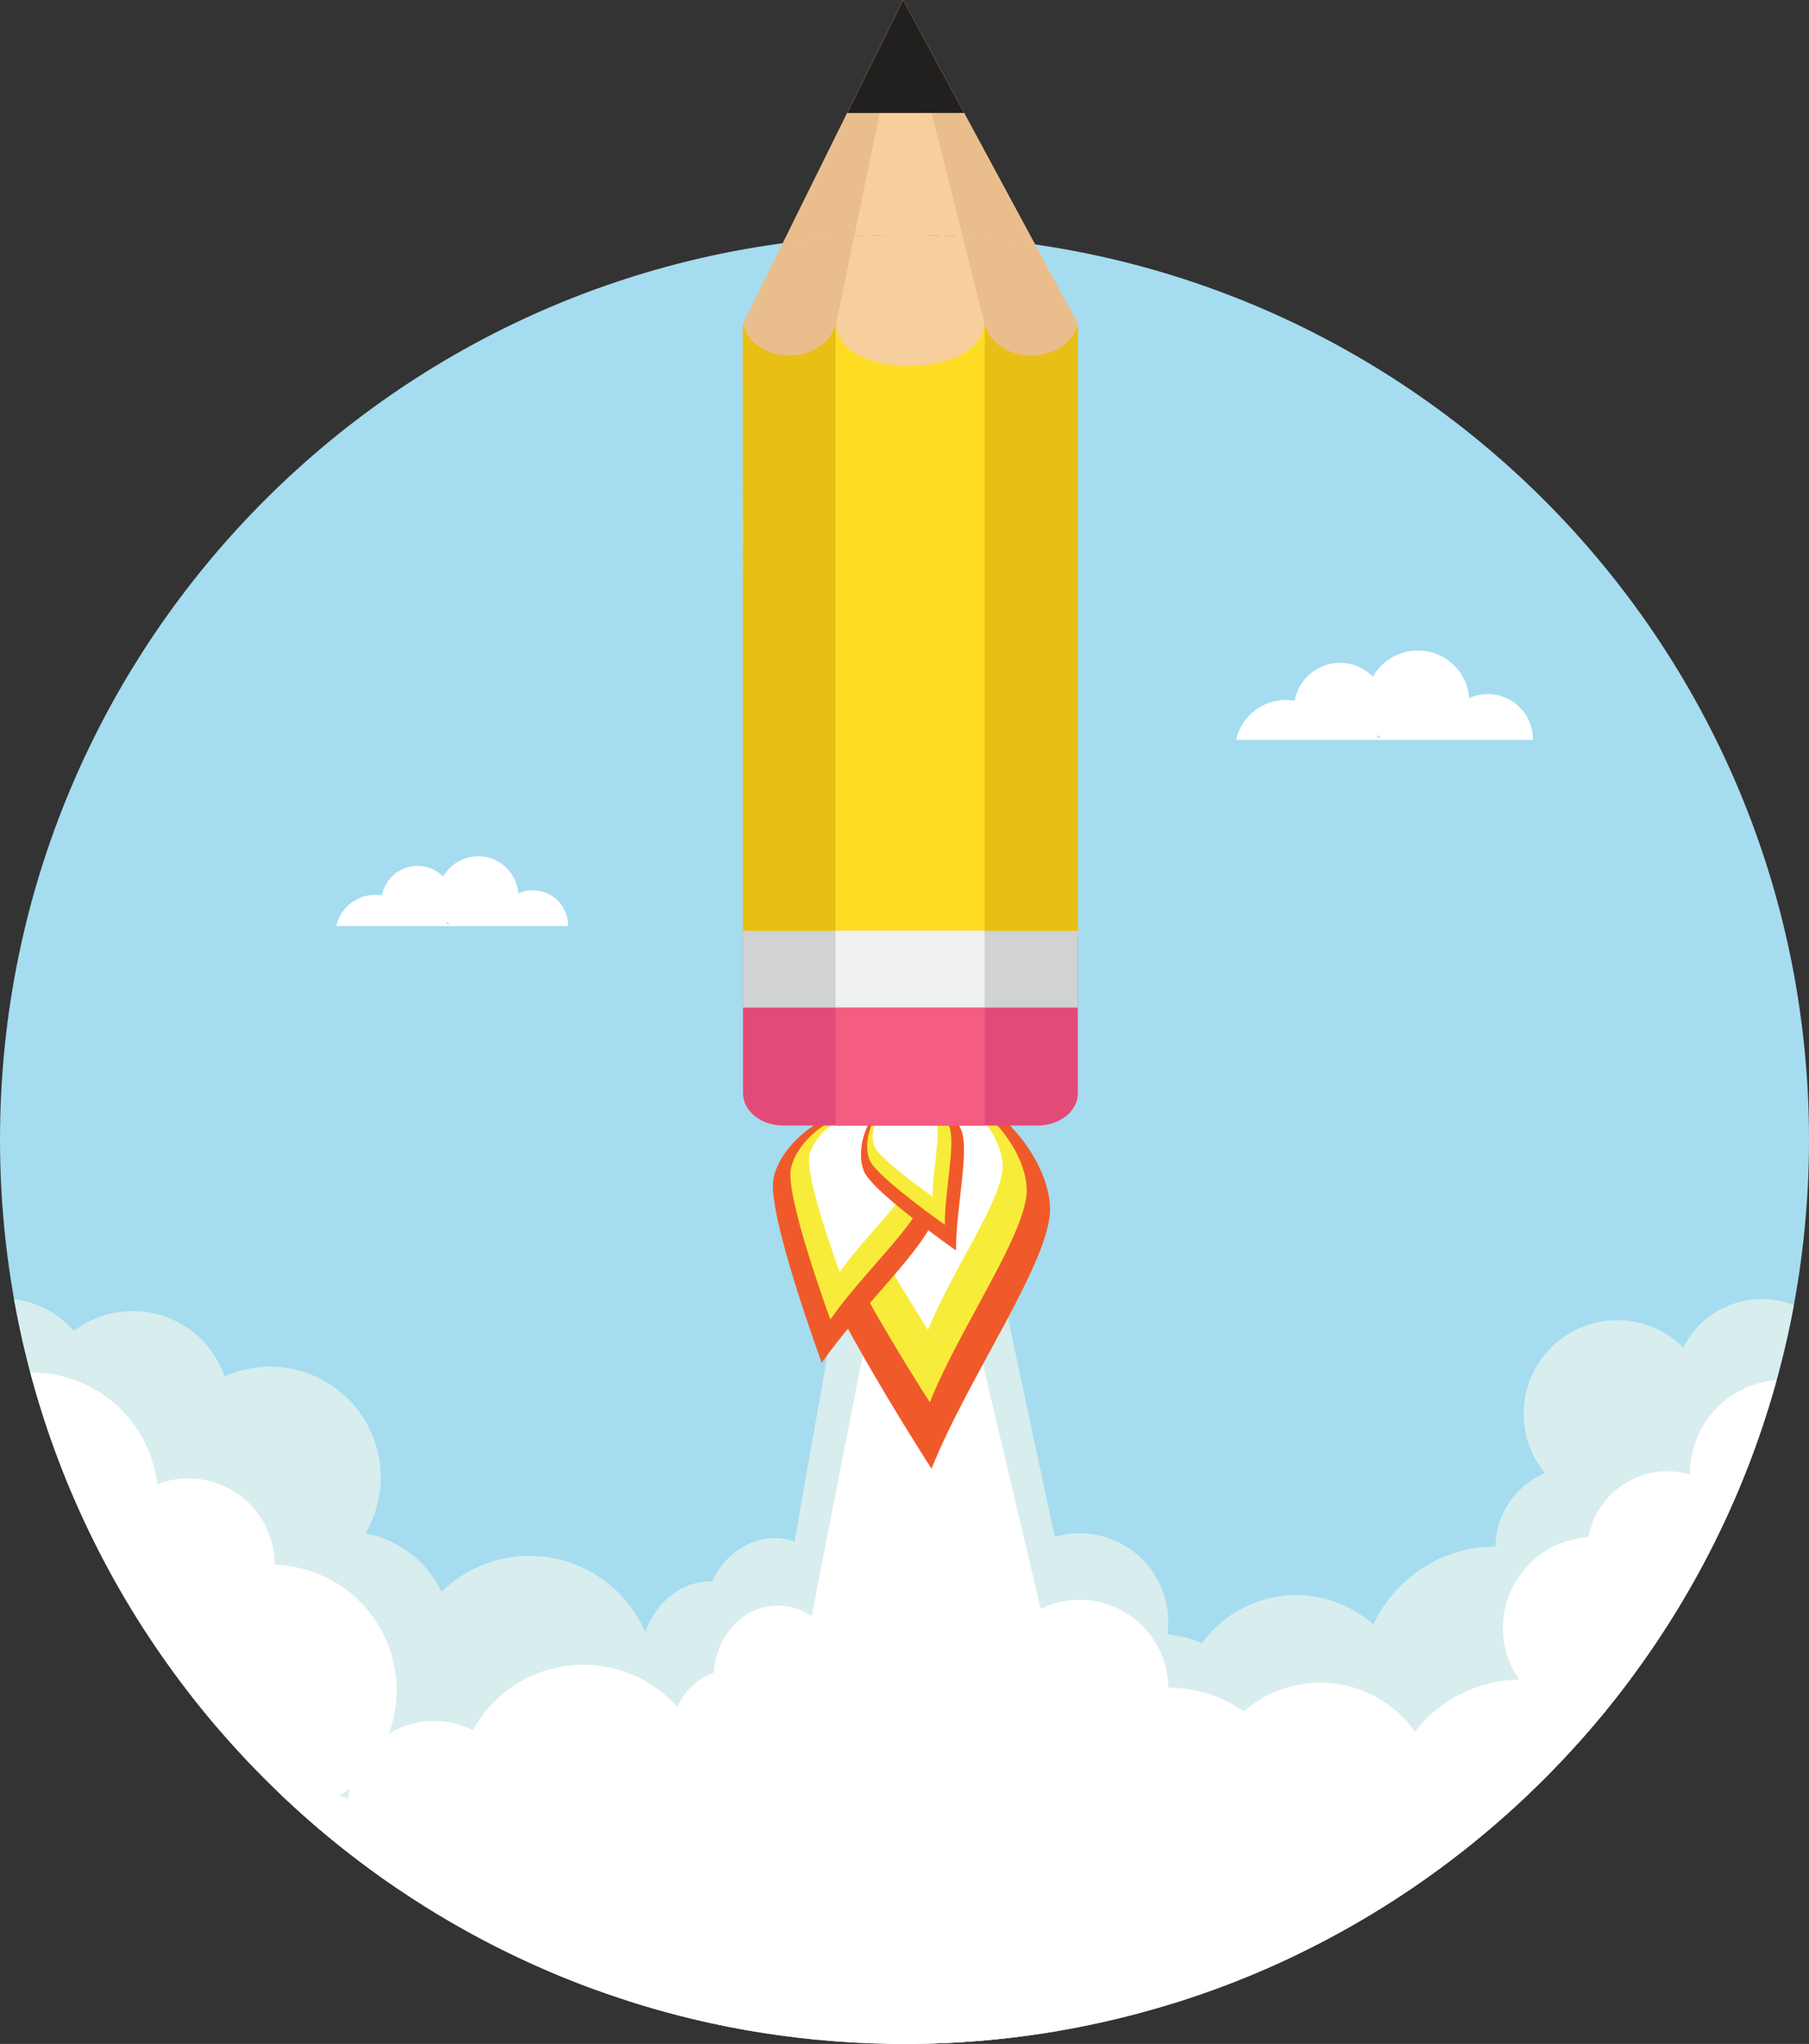 <?xml version="1.0" encoding="UTF-8" standalone="no"?>
<!-- Created with Inkscape (http://www.inkscape.org/) -->

<svg
   xmlns:dc="http://purl.org/dc/elements/1.1/"
   xmlns:cc="http://creativecommons.org/ns#"
   xmlns:rdf="http://www.w3.org/1999/02/22-rdf-syntax-ns#"
   xmlns:svg="http://www.w3.org/2000/svg"
   xmlns="http://www.w3.org/2000/svg"
   xmlns:sodipodi="http://sodipodi.sourceforge.net/DTD/sodipodi-0.dtd"
   xmlns:inkscape="http://www.inkscape.org/namespaces/inkscape"
   width="164.292mm"
   height="185.645mm"
   viewBox="0 0 164.292 185.645"
   version="1.1"
   id="svg8"
   inkscape:version="0.92.3 (2405546, 2018-03-11)"
   sodipodi:docname="pencil-rocket.svg">
  <rect x="0" y="0" width="164.292" height="185.645" fill="#333333" stroke="none"/>
  <defs
     id="defs2">
    <clipPath
       id="clipPath26"
       clipPathUnits="userSpaceOnUse">
      <path
         inkscape:connector-curvature="0"
         id="path24"
         d="M 0,0 H 500 V 500 H 0 Z" />
    </clipPath>
    <radialGradient
       id="radialGradient38"
       spreadMethod="pad"
       gradientTransform="matrix(212.457,0,0,-318.695,250,250)"
       gradientUnits="userSpaceOnUse"
       r="1"
       cy="0"
       cx="0"
       fy="0"
       fx="0">
      <stop
         id="stop32"
         offset="0"
         style="stop-opacity:1;stop-color:#139266" />
      <stop
         id="stop34"
         offset="0.994"
         style="stop-opacity:1;stop-color:#0f684b" />
      <stop
         id="stop36"
         offset="1"
         style="stop-opacity:1;stop-color:#0f684b" />
    </radialGradient>
    <clipPath
       id="clipPath48"
       clipPathUnits="userSpaceOnUse">
      <path
         inkscape:connector-curvature="0"
         id="path46"
         d="M 0,500 H 500 V 0 H 0 Z" />
    </clipPath>
    <clipPath
       id="clipPath60"
       clipPathUnits="userSpaceOnUse">
      <path
         inkscape:connector-curvature="0"
         id="path58"
         d="m 205.826,398.355 c -17.742,-4.805 -17.742,-20.329 -17.742,-20.329 v 0 c 0,0 0.165,-7.55 0.37,-7.392 v 0 c 0.134,-13.168 4.103,-1.344 4.066,-0.739 v 0 c 0,0 12.197,-35.114 45.093,-47.312 v 0 c 32.895,-12.196 56.181,19.221 56.181,19.221 v 0 l -25.503,9.979 c 17.003,-4.065 41.027,13.307 41.027,13.307 v 0 c -7.022,-3.327 -29.938,4.805 -29.938,4.805 v 0 c 11.827,0.369 15.523,8.501 15.523,8.501 v 0 c -17.039,-4.26 -27.563,3.602 -43.117,9.616 v 0 c 5.979,2.918 21.31,2.211 21.31,2.211 v 0 c -23.286,14.045 -50.269,7.393 -50.269,7.393 v 0 l 4.067,12.936 c 0,0 -3.327,-7.393 -21.068,-12.197" />
    </clipPath>
    <clipPath
       id="clipPath88"
       clipPathUnits="userSpaceOnUse">
      <path
         inkscape:connector-curvature="0"
         id="path86"
         d="M 0,500 H 500 V 0 H 0 Z" />
    </clipPath>
    <clipPath
       id="clipPath100"
       clipPathUnits="userSpaceOnUse">
      <path
         inkscape:connector-curvature="0"
         id="path98"
         d="m 133.381,181.759 12.567,-5.913 36.592,72.814 -4.805,4.805 z" />
    </clipPath>
    <clipPath
       id="clipPath116"
       clipPathUnits="userSpaceOnUse">
      <path
         inkscape:connector-curvature="0"
         id="path114"
         d="M 0,500 H 500 V 0 H 0 Z" />
    </clipPath>
    <clipPath
       id="clipPath136"
       clipPathUnits="userSpaceOnUse">
      <path
         inkscape:connector-curvature="0"
         id="path134"
         d="m 250.919,302.624 -11.828,-16.263 18.481,-77.25 c 0,0 29.569,-1.847 38.441,2.957 v 0 c 8.869,4.806 -8.502,64.314 -14.416,77.989 v 0 c -5.088,11.768 -24.134,12.589 -29.35,12.589 v 0 c -0.846,0 -1.328,-0.022 -1.328,-0.022" />
    </clipPath>
    <clipPath
       id="clipPath148"
       clipPathUnits="userSpaceOnUse">
      <path
         inkscape:connector-curvature="0"
         id="path146"
         d="M 0,500 H 500 V 0 H 0 Z" />
    </clipPath>
    <clipPath
       id="clipPath164"
       clipPathUnits="userSpaceOnUse">
      <path
         inkscape:connector-curvature="0"
         id="path162"
         d="m 199.542,376.917 c -22.546,-10.349 0.555,-88.523 0.555,-88.523 v 0 l 48.235,4.99 -0.739,36.592 c 13.675,-8.132 19.461,4.548 16.262,14.784 v 0 c -2.349,7.516 -7.943,5.405 -11.733,3.294 v 0 c -2.174,-1.211 -3.755,-2.422 -3.79,-1.815 v 0 c -1.01,0.422 -10.286,3.083 -9.241,17.372 v 0 c 0.815,11.13 -1.566,17.47 -7.424,19.614 v 0 c -1.767,0.325 -3.642,0.48 -5.597,0.481 v 0 c -8.026,0 -17.427,-2.611 -26.528,-6.789" />
    </clipPath>
    <clipPath
       id="clipPath176"
       clipPathUnits="userSpaceOnUse">
      <path
         inkscape:connector-curvature="0"
         id="path174"
         d="m 192.427,344.668 h 4.435 v -7.762 h -4.435 z" />
    </clipPath>
    <clipPath
       id="clipPath192"
       clipPathUnits="userSpaceOnUse">
      <path
         inkscape:connector-curvature="0"
         id="path190"
         d="m 233.318,353.112 h 5.263 v -8.571 h -5.263 z" />
    </clipPath>
    <clipPath
       id="clipPath212"
       clipPathUnits="userSpaceOnUse">
      <path
         inkscape:connector-curvature="0"
         id="path210"
         d="M 0,500 H 500 V 0 H 0 Z" />
    </clipPath>
    <clipPath
       id="clipPath228"
       clipPathUnits="userSpaceOnUse">
      <path
         inkscape:connector-curvature="0"
         id="path226"
         d="m 178.843,358.991 c 0,-8.267 5.296,-14.97 11.828,-14.97 v 0 c 6.532,0 11.828,6.703 11.828,14.97 v 0 c 0,8.267 -5.296,14.969 -11.828,14.969 v 0 c -6.532,0 -11.828,-6.702 -11.828,-14.969" />
    </clipPath>
    <clipPath
       id="clipPath240"
       clipPathUnits="userSpaceOnUse">
      <path
         inkscape:connector-curvature="0"
         id="path238"
         d="M 0,500 H 500 V 0 H 0 Z" />
    </clipPath>
    <clipPath
       id="clipPath252"
       clipPathUnits="userSpaceOnUse">
      <path
         inkscape:connector-curvature="0"
         id="path250"
         d="m 209.152,365.274 c 0,-8.784 5.627,-15.905 12.567,-15.905 v 0 c 6.94,0 12.567,7.121 12.567,15.905 v 0 c 0,8.784 -5.627,15.906 -12.567,15.906 v 0 c -6.94,0 -12.567,-7.122 -12.567,-15.906" />
    </clipPath>
    <clipPath
       id="clipPath264"
       clipPathUnits="userSpaceOnUse">
      <path
         inkscape:connector-curvature="0"
         id="path262"
         d="M 0,500 H 500 V 0 H 0 Z" />
    </clipPath>
    <clipPath
       id="clipPath276"
       clipPathUnits="userSpaceOnUse">
      <path
         inkscape:connector-curvature="0"
         id="path274"
         d="m 198.433,337.369 c 0,0 7.762,-37.701 26.982,-34.375 v 0 c 19.22,3.326 7.023,42.875 7.023,42.875 v 0 z" />
    </clipPath>
    <clipPath
       id="clipPath296"
       clipPathUnits="userSpaceOnUse">
      <path
         inkscape:connector-curvature="0"
         id="path294"
         d="M 0,500 H 500 V 0 H 0 Z" />
    </clipPath>
    <clipPath
       id="clipPath308"
       clipPathUnits="userSpaceOnUse">
      <path
         inkscape:connector-curvature="0"
         id="path306"
         d="m 197.694,293.754 c 0,0 -6.283,-59.878 -2.957,-104.972 v 0 l 85.751,2.957 -31.418,103.862 z" />
    </clipPath>
    <clipPath
       id="clipPath352"
       clipPathUnits="userSpaceOnUse">
      <path
         inkscape:connector-curvature="0"
         id="path350"
         d="m 193.259,223.006 h 144.93 v -51.041 h -144.93 z" />
    </clipPath>
    <clipPath
       id="clipPath368"
       clipPathUnits="userSpaceOnUse">
      <path
         inkscape:connector-curvature="0"
         id="path366"
         d="M 0,500 H 500 V 0 H 0 Z" />
    </clipPath>
    <clipPath
       id="clipPath380"
       clipPathUnits="userSpaceOnUse">
      <path
         inkscape:connector-curvature="0"
         id="path378"
         d="m 170.342,252.726 23.471,-13.491 3.511,48.235 -1.479,2.587 z" />
    </clipPath>
    <clipPath
       id="clipPath400"
       clipPathUnits="userSpaceOnUse">
      <path
         inkscape:connector-curvature="0"
         id="path398"
         d="M 0,500 H 500 V 0 H 0 Z" />
    </clipPath>
    <clipPath
       id="clipPath432"
       clipPathUnits="userSpaceOnUse">
      <path
         inkscape:connector-curvature="0"
         id="path430"
         d="m 252.767,427.925 5.914,-9.241 102.014,34.744 -6.653,18.851 z m 98.687,32.156 c 0,1.225 0.58,2.217 1.295,2.217 v 0 c 0.713,0 1.293,-0.992 1.293,-2.217 v 0 c 0,-1.225 -0.58,-2.218 -1.293,-2.218 v 0 c -0.715,0 -1.295,0.993 -1.295,2.218" />
    </clipPath>
    <clipPath
       id="clipPath444"
       clipPathUnits="userSpaceOnUse">
      <path
         inkscape:connector-curvature="0"
         id="path442"
         d="M 0,500 H 500 V 0 H 0 Z" />
    </clipPath>
    <clipPath
       id="clipPath464"
       clipPathUnits="userSpaceOnUse">
      <path
         inkscape:connector-curvature="0"
         id="path462"
         d="m 248.332,293.384 6.467,-33.45 24.21,49.713 -31.786,2.957 z" />
    </clipPath>
    <clipPath
       id="clipPath488"
       clipPathUnits="userSpaceOnUse">
      <path
         inkscape:connector-curvature="0"
         id="path486"
         d="M 0,500 H 500 V 0 H 0 Z" />
    </clipPath>
    <clipPath
       id="clipPath756"
       clipPathUnits="userSpaceOnUse">
      <path
         inkscape:connector-curvature="0"
         id="path754"
         d="m 274.575,199.871 c -77.251,-25.873 -76.881,-69.487 -76.881,-69.487 v 0 l 175.937,73.922 -9.979,37.331 c 0,0 -11.829,-15.894 -89.077,-41.766" />
    </clipPath>
    <clipPath
       id="clipPath768"
       clipPathUnits="userSpaceOnUse">
      <path
         inkscape:connector-curvature="0"
         id="path766"
         d="M 0,500 H 500 V 0 H 0 Z" />
    </clipPath>
    <clipPath
       id="clipPath792"
       clipPathUnits="userSpaceOnUse">
      <path
         inkscape:connector-curvature="0"
         id="path790"
         d="m 204.717,163.648 c 0,0 2.587,-9.609 -15.155,-11.458 v 0 c -17.741,-1.848 -15.524,7.762 -15.524,7.762 v 0 L 49.781,194.09 49.685,192.167 151.861,87.508 244.635,71.244 c 0,0 2.958,-11.827 18.112,-10.719 v 0 c 15.154,1.11 12.937,6.285 12.937,6.285 v 0 l 175.937,18.11 -72.446,143.781 z" />
    </clipPath>
    <clipPath
       id="clipPath804"
       clipPathUnits="userSpaceOnUse">
      <path
         inkscape:connector-curvature="0"
         id="path802"
         d="M 0,500 H 500 V 0 H 0 Z" />
    </clipPath>
    <clipPath
       id="clipPath1364"
       clipPathUnits="userSpaceOnUse">
      <path
         inkscape:connector-curvature="0"
         id="path1362"
         d="M 0,500 H 500 V 0 H 0 Z" />
    </clipPath>
  </defs>
  <sodipodi:namedview
     id="base"
     pagecolor="#ffffff"
     bordercolor="#666666"
     borderopacity="1.0"
     inkscape:pageopacity="0.0"
     inkscape:pageshadow="2"
     inkscape:zoom="0.35"
     inkscape:cx="316.53619"
     inkscape:cy="372.95544"
     inkscape:document-units="mm"
     inkscape:current-layer="layer1"
     showgrid="false"
     fit-margin-top="0"
     fit-margin-left="0"
     fit-margin-right="0"
     fit-margin-bottom="0"
     inkscape:window-width="1366"
     inkscape:window-height="661"
     inkscape:window-x="0"
     inkscape:window-y="27"
     inkscape:window-maximized="1" />
  <g
     inkscape:label="Capa 1"
     inkscape:groupmode="layer"
     id="layer1"
     transform="translate(-22.083,-61.866)">
    <path
       inkscape:connector-curvature="0"
       id="path2846"
       style="fill:#a5dcf0;fill-opacity:1;fill-rule:nonzero;stroke:none;stroke-width:0.035"
       d="m 104.227,83.218 c -45.367,0 -82.144,36.779 -82.144,82.146 0,45.368 36.777,82.147 82.144,82.147 45.369,0 82.148,-36.779 82.148,-82.147 0,-45.367 -36.779,-82.146 -82.148,-82.146" />
    <path
       inkscape:connector-curvature="0"
       id="path2848"
       style="fill:#d8edee;fill-opacity:1;fill-rule:nonzero;stroke:none;stroke-width:0.035"
       d="m 170.162,214.368 c -0.093,-5.64 -4.093,-10.65 -9.85,-11.8 -5.656,-1.13 -11.177,1.835 -13.503,6.844 -1.357,-1.208 -3.039,-2.084 -4.949,-2.465 -4.172,-0.833 -8.256,0.918 -10.605,4.147 -0.678,-0.273 -1.389,-0.49 -2.13,-0.638 -6.456,-1.289 -12.735,2.899 -14.021,9.354 -1.29,6.456 2.899,12.733 9.355,14.022 2.218,0.443 4.417,0.239 6.397,-0.481 -0.01,0.045 -0.021,0.089 -0.029,0.134 -0.648,3.245 0.149,6.442 1.944,8.929 15.029,-5.569 27.984,-15.408 37.393,-28.046" />
    <path
       inkscape:connector-curvature="0"
       id="path2850"
       style="fill:#d8edee;fill-opacity:1;fill-rule:nonzero;stroke:none;stroke-width:0.035"
       d="m 37.999,202.042 c -0.003,-0.285 -0.022,-0.57 -0.05,-0.855 0.149,0.256 0.313,0.498 0.485,0.738 -0.149,0.035 -0.293,0.075 -0.435,0.117 z m 10.94,17.159 c 4.723,2.502 10.581,0.703 13.085,-4.019 2.502,-4.724 0.702,-10.582 -4.02,-13.086 -0.88,-0.466 -1.798,-0.784 -2.727,-0.959 0.07,-0.122 0.143,-0.249 0.21,-0.375 2.603,-4.909 0.73,-10.997 -4.178,-13.597 -2.852,-1.512 -6.1,-1.511 -8.834,-0.286 -0.703,-2.035 -2.15,-3.819 -4.202,-4.906 -3.14,-1.664 -6.832,-1.239 -9.488,0.782 -0.67,-0.776 -1.493,-1.446 -2.455,-1.956 -0.953,-0.504 -1.959,-0.809 -2.97,-0.931 2.635,14.792 9.231,28.213 18.65,39.13 1.53,-0.271 2.98,-0.943 4.178,-1.972 0.756,0.863 1.676,1.607 2.751,2.175" />
    <path
       inkscape:connector-curvature="0"
       id="path2852"
       style="fill:#d8edee;fill-opacity:1;fill-rule:nonzero;stroke:none;stroke-width:0.035"
       d="m 100.473,166.584 -10.686,60.509 33.118,-1.999 -12.602,-59.144 -9.83,0.634" />
    <path
       inkscape:connector-curvature="0"
       id="path2854"
       style="fill:#d8edee;fill-opacity:1;fill-rule:nonzero;stroke:none;stroke-width:0.035"
       d="m 128.8,221.293 c 0.956,-2.631 -0.223,-5.516 -2.649,-6.764 0.659,-0.739 1.192,-1.613 1.55,-2.6 1.518,-4.179 -0.638,-8.797 -4.817,-10.315 -4.178,-1.519 -8.796,0.639 -10.313,4.817 -0.17,0.467 -0.29,0.938 -0.372,1.409 -0.35,-0.187 -0.719,-0.353 -1.102,-0.494 -4.458,-1.619 -9.384,0.682 -11.004,5.139 -1.381,3.8 0.09,7.938 3.315,10.081 -0.98,0.811 -1.766,1.885 -2.232,3.168 -1.018,2.803 -0.237,5.819 1.751,7.788 -0.26,0.44 -0.485,0.91 -0.667,1.408 -1.575,4.337 0.663,9.13 5,10.705 4.336,1.576 9.129,-0.663 10.705,-4.999 0.542,-1.489 0.633,-3.036 0.343,-4.484 0.03,0.011 0.059,0.024 0.09,0.035 4.16,1.511 8.757,-0.635 10.268,-4.795 1.009,-2.778 0.386,-5.75 -1.379,-7.868 0.661,-0.587 1.191,-1.342 1.513,-2.232" />
    <path
       inkscape:connector-curvature="0"
       id="path2856"
       style="fill:#d8edee;fill-opacity:1;fill-rule:nonzero;stroke:none;stroke-width:0.035"
       d="m 175.718,183.036 c -0.294,0.392 -0.545,0.803 -0.757,1.227 -0.279,-0.279 -0.578,-0.542 -0.903,-0.785 -3.751,-2.817 -9.078,-2.062 -11.896,1.69 -2.403,3.199 -2.206,7.541 0.23,10.498 -1.162,0.485 -2.215,1.275 -3.026,2.355 -1.772,2.359 -1.901,5.439 -0.588,7.876 -0.374,0.343 -0.722,0.721 -1.038,1.141 -2.741,3.651 -2.006,8.834 1.645,11.575 1.789,1.344 3.945,1.85 6.001,1.59 9.868,-10.997 16.811,-24.669 19.612,-39.797 -3.25,-1.278 -7.079,-0.298 -9.279,2.63" />
    <path
       inkscape:connector-curvature="0"
       id="path2858"
       style="fill:#d8edee;fill-opacity:1;fill-rule:nonzero;stroke:none;stroke-width:0.035"
       d="m 96.764,211.925 c 0.406,-0.6 0.734,-1.275 0.958,-2.015 1.073,-3.533 -0.597,-7.166 -3.73,-8.116 -2.835,-0.861 -5.895,0.772 -7.246,3.71 -2.636,-0.083 -5.198,1.833 -6.094,4.782 -0.728,2.4 -0.159,4.846 1.283,6.427 -1.284,0.489 -2.375,1.629 -2.837,3.156 -0.748,2.461 0.416,4.994 2.599,5.657 0.193,0.059 0.388,0.095 0.581,0.121 -0.005,0.017 -0.013,0.033 -0.017,0.05 -0.805,2.649 0.448,5.375 2.797,6.088 2.35,0.713 4.906,-0.857 5.71,-3.505 0.145,-0.479 0.222,-0.961 0.238,-1.433 0.061,0.02 0.119,0.042 0.179,0.06 3.757,1.14 7.845,-1.37 9.131,-5.608 1.176,-3.873 -0.4,-7.849 -3.551,-9.373" />
    <path
       inkscape:connector-curvature="0"
       id="path2860"
       style="fill:#d8edee;fill-opacity:1;fill-rule:nonzero;stroke:none;stroke-width:0.035"
       d="m 86.15,236.237 c 0.721,0.116 1.463,0.169 2.219,0.149 6.58,-0.176 11.772,-5.653 11.595,-12.233 -0.175,-6.581 -5.652,-11.772 -12.233,-11.596 -2.261,0.061 -4.36,0.747 -6.131,1.889 -0.001,-0.046 0,-0.091 -0.001,-0.138 -0.169,-6.312 -5.422,-11.291 -11.733,-11.121 -4.216,0.112 -7.834,2.494 -9.725,5.943 -1.124,-0.57 -2.402,-0.877 -3.752,-0.841 -3.992,0.108 -7.206,3.181 -7.594,7.053 -1.326,-0.487 -2.763,-0.738 -4.262,-0.698 -1.816,0.048 -3.521,0.518 -5.027,1.309 9.422,12.038 22.13,21.379 36.774,26.677 0.149,0.002 0.298,0.008 0.45,0.003 4.252,-0.114 7.847,-2.729 9.421,-6.397" />
    <path
       inkscape:connector-curvature="0"
       id="path2862"
       style="fill:#ffffff;fill-opacity:1;fill-rule:nonzero;stroke:none;stroke-width:0.035"
       d="m 167.983,217.162 c -0.809,-0.657 -1.714,-1.223 -2.709,-1.671 -5.261,-2.366 -11.304,-0.712 -14.693,3.649 -1.051,-1.481 -2.496,-2.71 -4.271,-3.509 -3.88,-1.746 -8.253,-0.952 -11.264,1.669 -0.599,-0.418 -1.243,-0.788 -1.934,-1.099 -6.004,-2.701 -13.059,-0.024 -15.759,5.979 -2.701,6.004 -0.024,13.06 5.98,15.76 2.063,0.928 4.253,1.222 6.343,0.962 -0.018,0.042 -0.04,0.082 -0.059,0.124 -0.702,1.562 -1.022,3.198 -1.005,4.805 15.643,-4.856 29.281,-14.262 39.372,-26.669" />
    <path
       inkscape:connector-curvature="0"
       id="path2864"
       style="fill:#ffffff;fill-opacity:1;fill-rule:nonzero;stroke:none;stroke-width:0.035"
       d="m 51.982,225.531 c 0.042,-0.021 0.081,-0.041 0.123,-0.063 5.555,-3.001 7.625,-9.937 4.624,-15.493 -2.004,-3.709 -5.764,-5.863 -9.695,-5.99 7.06e-4,-1.261 -0.303,-2.541 -0.945,-3.729 -1.898,-3.514 -6.091,-4.993 -9.721,-3.59 -0.165,-1.404 -0.589,-2.8 -1.302,-4.118 -2.096,-3.88 -6.103,-6.065 -10.226,-6.024 5.078,19.1 16.863,35.463 32.681,46.417 -0.236,-0.952 -0.596,-1.891 -1.084,-2.793 -1.075,-1.991 -2.636,-3.553 -4.455,-4.617" />
    <path
       inkscape:connector-curvature="0"
       id="path2866"
       style="fill:#ffffff;fill-opacity:1;fill-rule:nonzero;stroke:none;stroke-width:0.035"
       d="m 101.791,178.035 -8.289,42.322 25.688,-1.398 -9.774,-41.367 -7.625,0.443" />
    <path
       inkscape:connector-curvature="0"
       id="path2868"
       style="fill:#ffffff;fill-opacity:1;fill-rule:nonzero;stroke:none;stroke-width:0.035"
       d="m 118.309,242.196 c 0.03,0.011 0.059,0.024 0.09,0.035 4.16,1.512 8.757,-0.635 10.268,-4.796 1.009,-2.777 0.386,-5.749 -1.379,-7.868 0.661,-0.587 1.19,-1.341 1.513,-2.231 0.956,-2.631 -0.223,-5.516 -2.649,-6.764 0.659,-0.739 1.192,-1.613 1.55,-2.6 1.518,-4.178 -0.638,-8.795 -4.816,-10.314 -4.178,-1.519 -8.796,0.638 -10.313,4.817 -0.17,0.467 -0.291,0.938 -0.372,1.409 -0.35,-0.187 -0.719,-0.353 -1.102,-0.492 -4.457,-1.619 -9.384,0.681 -11.004,5.139 -1.381,3.8 0.09,7.938 3.315,10.081 -0.98,0.811 -1.765,1.885 -2.231,3.168 -1.018,2.802 -0.236,5.819 1.751,7.787 -0.26,0.441 -0.485,0.91 -0.667,1.409 -0.805,2.216 -0.612,4.552 0.346,6.516 0.54,0.01 1.078,0.02 1.62,0.02 4.72,0 9.346,-0.404 13.848,-1.168 0.438,-1.385 0.501,-2.807 0.233,-4.147" />
    <path
       inkscape:connector-curvature="0"
       id="path2870"
       style="fill:#ffffff;fill-opacity:1;fill-rule:nonzero;stroke:none;stroke-width:0.035"
       d="m 181.972,187.457 c -3.878,0.986 -6.446,4.492 -6.405,8.322 -1.209,-0.35 -2.524,-0.395 -3.833,-0.062 -2.86,0.726 -4.892,3.044 -5.397,5.766 -0.505,0.033 -1.015,0.109 -1.523,0.238 -4.426,1.124 -7.102,5.622 -5.977,10.048 0.99,3.896 4.598,6.436 8.467,6.218 7.404,-8.866 12.973,-19.315 16.126,-30.767 -0.483,0.037 -0.971,0.113 -1.458,0.237" />
    <path
       inkscape:connector-curvature="0"
       id="path2872"
       style="fill:#ffffff;fill-opacity:1;fill-rule:nonzero;stroke:none;stroke-width:0.035"
       d="m 98.576,216.161 c 0.162,-0.705 0.225,-1.453 0.168,-2.225 -0.271,-3.682 -3.137,-6.471 -6.402,-6.23 -2.954,0.217 -5.222,2.843 -5.425,6.069 -2.49,0.872 -4.19,3.581 -3.964,6.655 0.185,2.503 1.597,4.579 3.512,5.535 -1.022,0.917 -1.63,2.373 -1.512,3.966 0.189,2.566 2.187,4.509 4.461,4.341 0.201,-0.015 0.396,-0.05 0.587,-0.095 7.06e-4,0.017 -7.05e-4,0.034 7.06e-4,0.052 0.203,2.761 2.353,4.853 4.802,4.672 2.449,-0.18 4.268,-2.565 4.064,-5.325 -0.036,-0.5 -0.138,-0.977 -0.292,-1.423 0.062,-0.003 0.124,-0.004 0.188,-0.009 3.916,-0.288 6.826,-4.102 6.501,-8.518 -0.298,-4.038 -3.2,-7.18 -6.688,-7.466" />
    <path
       inkscape:connector-curvature="0"
       id="path2874"
       style="fill:#ffffff;fill-opacity:1;fill-rule:nonzero;stroke:none;stroke-width:0.035"
       d="m 93.257,246.274 c 6.581,-0.176 11.772,-5.653 11.596,-12.233 -0.176,-6.581 -5.654,-11.772 -12.234,-11.596 -2.262,0.061 -4.361,0.747 -6.132,1.89 -7.05e-4,-0.046 0,-0.091 -7.05e-4,-0.138 -0.169,-6.312 -5.423,-11.291 -11.733,-11.122 -4.216,0.112 -7.835,2.494 -9.724,5.944 -1.125,-0.57 -2.403,-0.878 -3.754,-0.842 -3.992,0.108 -7.205,3.181 -7.593,7.053 -1.326,-0.486 -2.764,-0.739 -4.262,-0.698 -0.665,0.018 -1.314,0.095 -1.946,0.22 11.706,11.19 26.716,18.949 43.418,21.675 0.048,-0.101 0.099,-0.2 0.143,-0.303 0.721,0.116 1.463,0.17 2.22,0.15" />
    <path
       inkscape:connector-curvature="0"
       id="path2876"
       style="fill:#ffffff;fill-opacity:1;fill-rule:nonzero;stroke:none;stroke-width:0.035"
       d="m 131.111,236.882 c -2.261,0.061 -4.361,0.747 -6.131,1.889 -10e-4,-0.046 0,-0.091 -10e-4,-0.138 -0.169,-6.312 -5.423,-11.29 -11.734,-11.122 -4.215,0.113 -7.834,2.495 -9.724,5.944 -1.124,-0.57 -2.402,-0.878 -3.753,-0.842 -3.992,0.107 -7.205,3.181 -7.593,7.053 -1.326,-0.487 -2.763,-0.738 -4.262,-0.698 -3.648,0.097 -6.852,1.888 -8.884,4.598 7.941,2.558 16.407,3.944 25.198,3.944 12.494,0 24.334,-2.794 34.935,-7.784 -2.161,-1.844 -4.986,-2.927 -8.051,-2.845" />
    <path
       inkscape:connector-curvature="0"
       id="path2878"
       style="fill:#ffffff;fill-opacity:1;fill-rule:nonzero;stroke:none;stroke-width:0.035"
       d="m 147.109,128.798 c 0.043,-0.057 0.086,-0.115 0.126,-0.174 0.087,0.105 0.18,0.206 0.276,0.303 -0.132,-0.049 -0.267,-0.092 -0.403,-0.129 z m 9.314,-3.813 c -0.319,0.063 -0.621,0.161 -0.905,0.29 -0.014,-0.178 -0.038,-0.358 -0.073,-0.538 -0.495,-2.54 -2.957,-4.198 -5.496,-3.702 -1.398,0.273 -2.528,1.142 -3.18,2.291 -0.952,-0.969 -2.356,-1.456 -3.789,-1.177 -1.74,0.34 -3.017,1.713 -3.317,3.357 -0.542,-0.094 -1.11,-0.093 -1.681,0.018 -1.866,0.365 -3.251,1.8 -3.642,3.543 h 26.964 c 0.004,-0.279 -0.021,-0.562 -0.076,-0.847 -0.434,-2.221 -2.584,-3.669 -4.805,-3.236" />
    <path
       inkscape:connector-curvature="0"
       id="path2880"
       style="fill:#ffffff;fill-opacity:1;fill-rule:nonzero;stroke:none;stroke-width:0.035"
       d="m 62.594,145.763 c 0.034,-0.044 0.067,-0.09 0.099,-0.136 0.067,0.082 0.141,0.162 0.215,0.237 -0.103,-0.038 -0.208,-0.071 -0.314,-0.101 z m 7.272,-2.976 c -0.249,0.048 -0.485,0.126 -0.707,0.226 -0.011,-0.139 -0.03,-0.279 -0.057,-0.419 -0.386,-1.984 -2.308,-3.278 -4.291,-2.891 -1.092,0.213 -1.973,0.891 -2.482,1.788 -0.744,-0.756 -1.84,-1.136 -2.959,-0.919 -1.359,0.265 -2.355,1.337 -2.589,2.621 -0.424,-0.073 -0.866,-0.072 -1.314,0.014 -1.456,0.284 -2.538,1.405 -2.842,2.766 h 21.05 c 0.003,-0.217 -0.016,-0.439 -0.06,-0.661 -0.338,-1.733 -2.017,-2.864 -3.751,-2.526" />
    <path
       inkscape:connector-curvature="0"
       id="path2882"
       style="fill:#f05a2a;fill-opacity:1;fill-rule:nonzero;stroke:none;stroke-width:0.035"
       d="m 105.799,160.36 c -6.034,0.152 -11.19,6.949 -11.067,11.782 0.123,4.832 11.952,23.123 11.952,23.123 3.339,-8.375 10.885,-18.947 10.765,-23.698 -0.121,-4.751 -5.617,-11.361 -11.65,-11.207" />
    <path
       inkscape:connector-curvature="0"
       id="path2884"
       style="fill:#f8ec3a;fill-opacity:1;fill-rule:nonzero;stroke:none;stroke-width:0.035"
       d="m 105.808,160.709 c -4.931,0.125 -9.145,5.681 -9.044,9.629 0.099,3.95 9.766,18.898 9.766,18.898 2.729,-6.844 8.897,-15.484 8.799,-19.367 -0.1,-3.883 -4.589,-9.284 -9.521,-9.159" />
    <path
       inkscape:connector-curvature="0"
       id="path2886"
       style="fill:#ffffff;fill-opacity:1;fill-rule:nonzero;stroke:none;stroke-width:0.035"
       d="m 105.806,160.669 c -3.8,0.096 -7.046,4.378 -6.969,7.421 0.077,3.043 7.527,14.561 7.527,14.561 2.102,-5.273 6.854,-11.932 6.778,-14.924 -0.075,-2.992 -3.536,-7.153 -7.336,-7.058" />
    <path
       inkscape:connector-curvature="0"
       id="path2888"
       style="fill:#f05a2a;fill-opacity:1;fill-rule:nonzero;stroke:none;stroke-width:0.035"
       d="m 101.227,162.867 c -3.936,-0.78 -8.273,2.881 -8.898,6.034 -0.624,3.154 4.387,16.745 4.387,16.745 3.388,-4.946 9.825,-10.709 10.438,-13.809 0.615,-3.1 -1.988,-8.19 -5.927,-8.969" />
    <path
       inkscape:connector-curvature="0"
       id="path2890"
       style="fill:#f8ec3a;fill-opacity:1;fill-rule:nonzero;stroke:none;stroke-width:0.035"
       d="m 101.181,163.095 c -3.218,-0.637 -6.761,2.354 -7.27,4.931 -0.512,2.577 3.586,13.686 3.586,13.686 2.768,-4.044 8.028,-8.752 8.529,-11.286 0.502,-2.535 -1.626,-6.694 -4.844,-7.331" />
    <path
       inkscape:connector-curvature="0"
       id="path2892"
       style="fill:#ffffff;fill-opacity:1;fill-rule:nonzero;stroke:none;stroke-width:0.035"
       d="m 101.187,163.069 c -2.479,-0.491 -5.209,1.814 -5.604,3.8 -0.393,1.986 2.763,10.546 2.763,10.546 2.133,-3.115 6.188,-6.744 6.574,-8.697 0.387,-1.952 -1.253,-5.158 -3.733,-5.648" />
    <path
       inkscape:connector-curvature="0"
       id="path2894"
       style="fill:#f05a2a;fill-opacity:1;fill-rule:nonzero;stroke:none;stroke-width:0.035"
       d="m 103.03,161.915 c -2.339,1.015 -3.282,4.495 -2.468,6.367 0.814,1.873 8.345,7.163 8.345,7.163 -0.019,-3.809 1.261,-9.145 0.461,-10.987 -0.799,-1.841 -3.998,-3.559 -6.338,-2.543" />
    <path
       inkscape:connector-curvature="0"
       id="path2896"
       style="fill:#f8ec3a;fill-opacity:1;fill-rule:nonzero;stroke:none;stroke-width:0.035"
       d="m 103.088,162.05 c -1.91,0.829 -2.681,3.672 -2.016,5.204 0.664,1.531 6.818,5.853 6.818,5.853 -0.013,-3.113 1.031,-7.474 0.378,-8.98 -0.654,-1.505 -3.269,-2.908 -5.18,-2.078" />
    <path
       inkscape:connector-curvature="0"
       id="path2898"
       style="fill:#ffffff;fill-opacity:1;fill-rule:nonzero;stroke:none;stroke-width:0.035"
       d="m 103.081,162.034 c -1.472,0.639 -2.066,2.832 -1.554,4.011 0.513,1.179 5.255,4.509 5.255,4.509 -0.011,-2.4 0.795,-5.759 0.29,-6.919 -0.503,-1.16 -2.517,-2.242 -3.99,-1.602" />
    <path
       inkscape:connector-curvature="0"
       id="path2900"
       style="fill:#f7cf9c;fill-opacity:1;fill-rule:nonzero;stroke:none;stroke-width:0.035"
       d="M 116.088,84.074 104.105,61.866 93.177,83.961 c 3.615,-0.486 7.303,-0.742 11.051,-0.742 4.029,0 7.988,0.295 11.861,0.856" />
    <path
       inkscape:connector-curvature="0"
       id="path2902"
       style="fill:#f7cf9c;fill-opacity:1;fill-rule:nonzero;stroke:none;stroke-width:0.035"
       d="m 89.616,91.165 -0.054,0.109 h 3.53e-4 c 0,0.001 -3.53e-4,0.002 -3.53e-4,0.004 -0.026,2.109 0,22.681 0,22.681 H 119.977 V 91.277 h -0.002 l -3.887,-7.203 c -3.873,-0.561 -7.832,-0.856 -11.861,-0.856 -3.748,0 -7.436,0.256 -11.051,0.742 l -3.526,7.129 c -0.022,0.024 -0.02,0.051 -0.035,0.075" />
    <path
       inkscape:connector-curvature="0"
       id="path2904"
       style="fill:#eabd8c;fill-opacity:1;fill-rule:nonzero;stroke:none;stroke-width:0.035"
       d="m 104.105,61.866 5.421,21.527 c 2.212,0.141 4.401,0.368 6.562,0.681 L 104.105,61.866" />
    <path
       inkscape:connector-curvature="0"
       id="path2906"
       style="fill:#eabd8c;fill-opacity:1;fill-rule:nonzero;stroke:none;stroke-width:0.035"
       d="m 111.512,96.833 h 8.465 l -0.002,-5.556 -3.887,-7.203 c -2.161,-0.313 -4.35,-0.54 -6.562,-0.681 l 1.985,7.884 v 5.556" />
    <path
       inkscape:connector-curvature="0"
       id="path2908"
       style="fill:#eabd8c;fill-opacity:1;fill-rule:nonzero;stroke:none;stroke-width:0.035"
       d="M 104.105,61.866 93.172,83.961 c 2.137,-0.287 4.3,-0.495 6.485,-0.615 l 4.449,-21.481" />
    <path
       inkscape:connector-curvature="0"
       id="path2910"
       style="fill:#eabd8c;fill-opacity:1;fill-rule:nonzero;stroke:none;stroke-width:0.035"
       d="m 89.551,96.833 h 8.464 v -5.556 l 1.641,-7.93 c -2.185,0.12 -4.348,0.327 -6.485,0.615 l -3.619,7.316 -0.001,5.556" />
    <path
       inkscape:connector-curvature="0"
       id="path2912"
       style="fill:#e24b77;fill-opacity:1;fill-rule:nonzero;stroke:none;stroke-width:0.035"
       d="m 116.33,143.709 -23.126,0.003 c -2.011,0 -3.642,1.315 -3.642,2.937 v 14.507 c 0,1.623 1.629,2.936 3.642,2.94 H 116.33 c 2.014,0 3.646,-1.316 3.644,-2.938 l 0.001,-14.509 c 0,-1.623 -1.63,-2.938 -3.646,-2.939" />
    <path
       inkscape:connector-curvature="0"
       id="path2914"
       style="fill:#ffdc24;fill-opacity:1;fill-rule:nonzero;stroke:none;stroke-width:0.035"
       d="m 119.834,91.277 c 0.048,0.215 0.081,0.435 0.081,0.663 0,1.924 -1.919,3.484 -4.283,3.484 -2.366,0 -3.971,-1.37 -3.971,-3.294 0,-0.226 -0.278,-0.639 -0.229,-0.853 -0.125,2.923 -4.228,3.853 -6.759,3.853 -2.546,0 -6.406,-0.906 -6.647,-3.68 -0.114,1.842 -1.969,3.309 -4.259,3.309 -2.113,0 -3.857,-1.246 -4.207,-2.884 l 3.53e-4,55.128 30.415,3.5e-4 -0.004,-55.726 h -0.14" />
    <path
       inkscape:connector-curvature="0"
       id="path2916"
       style="fill:#221f1f;fill-opacity:1;fill-rule:nonzero;stroke:none;stroke-width:0.035"
       d="m 109.644,72.128 -5.538,-10.262 -5.079,10.264 z" />
    <path
       inkscape:connector-curvature="0"
       id="path2918"
       style="fill:#d0d2d3;fill-opacity:1;fill-rule:nonzero;stroke:none;stroke-width:0.035"
       d="m 89.562,153.384 30.412,-0.004 0.004,-6.972 -30.415,-3.5e-4 -3.53e-4,6.976" />
    <path
       inkscape:connector-curvature="0"
       id="path2920"
       style="fill:#e8bf15;fill-opacity:1;fill-rule:nonzero;stroke:none;stroke-width:0.035"
       d="m 93.768,94.16 c -2.113,0 -3.857,-1.246 -4.207,-2.883 l 3.53e-4,55.128 8.409,0.003 0.002,-55.117 c -0.359,1.629 -2.099,2.869 -4.205,2.869" />
    <path
       inkscape:connector-curvature="0"
       id="path2922"
       style="fill:#e8bf15;fill-opacity:1;fill-rule:nonzero;stroke:none;stroke-width:0.035"
       d="m 115.745,94.16 c -2.126,0 -3.88,-1.245 -4.233,-2.883 v 55.128 l 8.462,0.003 0.001,-55.117 c -0.361,1.629 -2.114,2.869 -4.231,2.869" />
    <path
       inkscape:connector-curvature="0"
       id="path2924"
       style="fill:#f0f1f1;fill-opacity:1;fill-rule:nonzero;stroke:none;stroke-width:0.035"
       d="m 97.971,153.384 h 13.541 v -6.976 H 97.971 v 6.976" />
    <path
       inkscape:connector-curvature="0"
       id="path2926"
       style="fill:#f45d81;fill-opacity:1;fill-rule:nonzero;stroke:none;stroke-width:0.035"
       d="M 97.971,164.096 H 111.512 V 153.382 H 97.971 v 10.714" />
  </g>
</svg>
